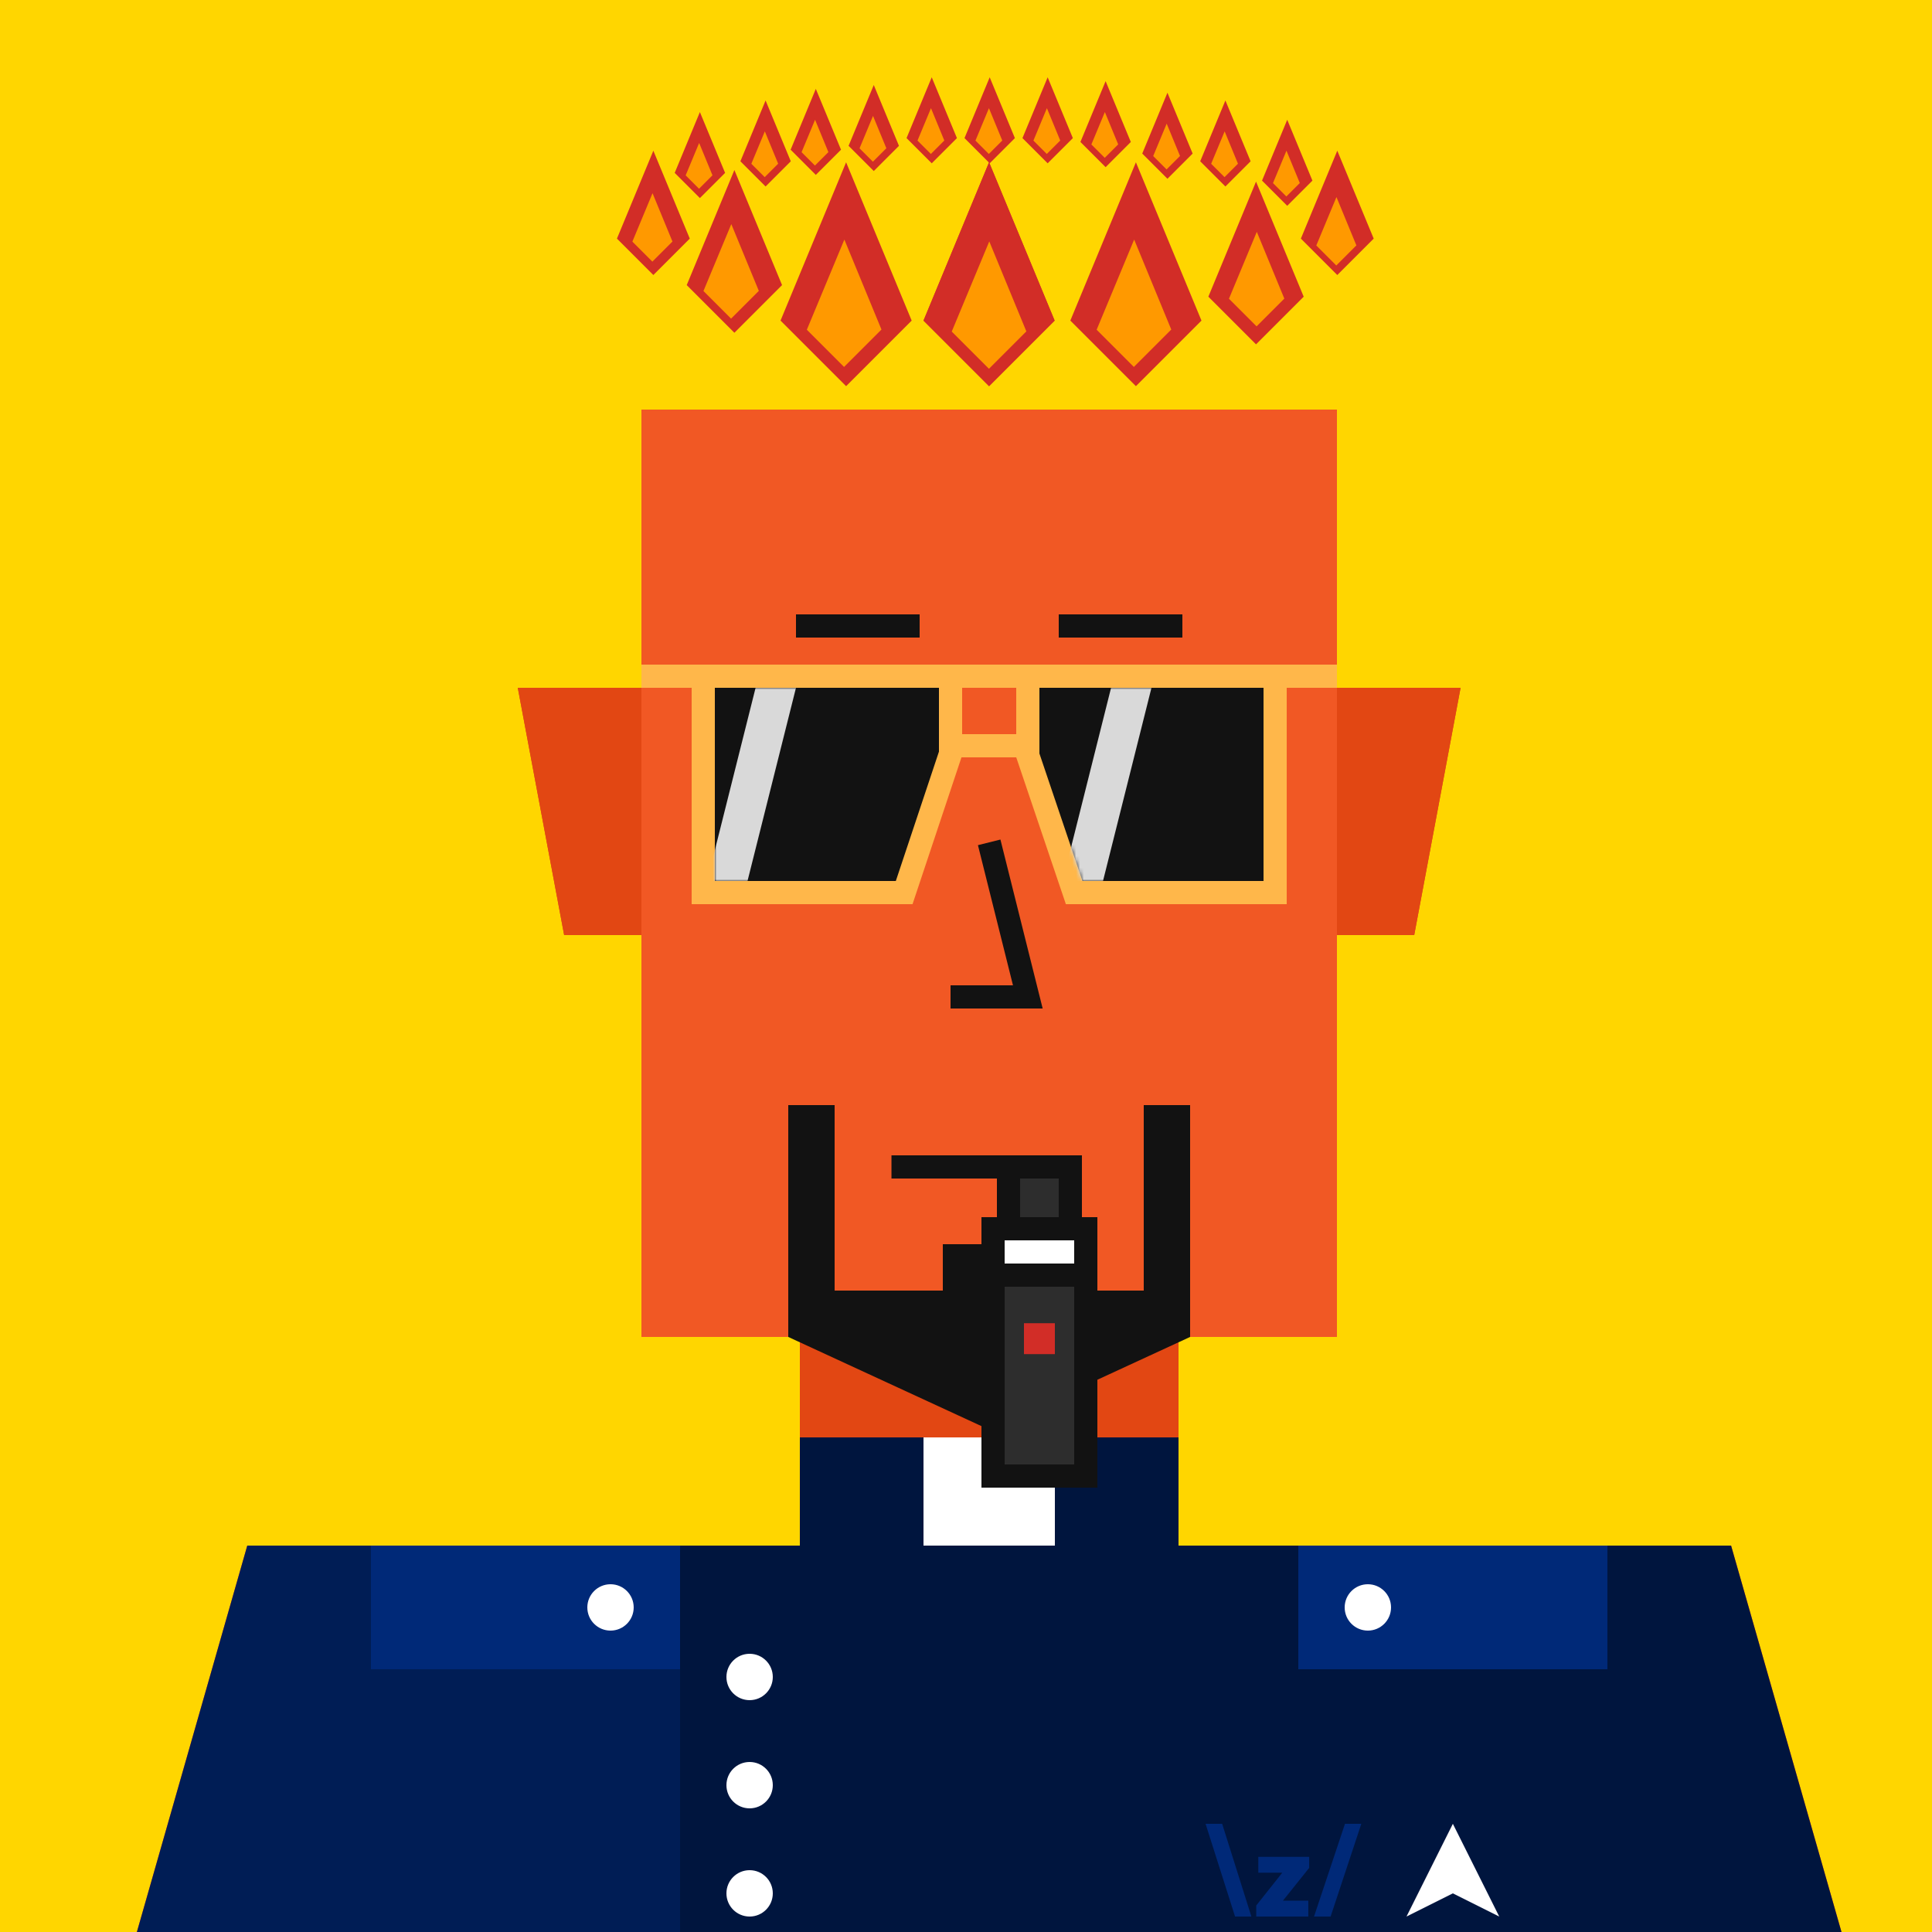 <svg xmlns="http://www.w3.org/2000/svg" viewBox="0 0 500 500"><rect x="0" y="0" width="500" height="500" fill="#333333" stroke="none"/><g id="layer1"><svg width="512" height="512" viewBox="0 0 512 512" fill="none" xmlns="http://www.w3.org/2000/svg">
<rect width="512" height="512" fill="#FFD600"/>
<path d="M134 178H167V242H146L134 178Z" fill="#E24713"/>
<path d="M378 178H345V242H366L378 178Z" fill="#E24713"/>
<rect x="207" y="346" width="98" height="54" fill="#E24713"/>
<path d="M64 400H448L480 512H32L64 400Z" fill="#F15824"/>
<rect x="166" y="106" width="180" height="240" fill="#F15824"/>
</svg>
</g><g id="layer2"><svg width="512" height="512" viewBox="0 0 512 512" fill="none" xmlns="http://www.w3.org/2000/svg">
<path d="M134 178H166V242H146L134 178Z" fill="#E24713"/>
<path d="M378 178H346V242H366L378 178Z" fill="#E24713"/>
<rect x="207" y="346" width="98" height="54" fill="#E24713"/>
<path d="M64 400H448L480 512H32L64 400Z" fill="#F15824"/>
<rect x="166" y="106" width="180" height="240" fill="#F15824"/>
<path d="M256 218L266 258H246" stroke="#121212" stroke-width="6"/>
</svg>
</g><g id="layer3"><svg width="512" height="512" viewBox="0 0 512 512" fill="none" xmlns="http://www.w3.org/2000/svg">
<path d="M239 82.971L255.971 42L272.941 82.971L255.971 99.941L239 82.971Z" fill="#D22D27"/>
<path d="M239 82.971L255.971 42L272.941 82.971L255.971 99.941L239 82.971Z" fill="#D22D27"/>
<path d="M246.31 85.81L256.022 62.478L265.62 85.763L255.941 95.441L246.31 85.81Z" fill="#FF9900"/>
<path d="M277 82.971L293.971 42L310.941 82.971L293.971 99.941L277 82.971Z" fill="#D22D27"/>
<path d="M312.723 76.782L325.059 47L337.395 76.782L325.059 89.118L312.723 76.782Z" fill="#D22D27"/>
<path d="M202 82.971L218.971 42L235.941 82.971L218.971 99.941L202 82.971Z" fill="#D22D27"/>
<path d="M177.723 73.782L190.059 44L202.395 73.782L190.059 86.118L177.723 73.782Z" fill="#D22D27"/>
<path d="M159.664 61.752L169.088 39L178.513 61.752L169.088 71.177L159.664 61.752Z" fill="#D22D27"/>
<path d="M249.611 35.744L256.132 20L262.654 35.744L256.132 42.265L249.611 35.744Z" fill="#D22D27"/>
<path d="M234.611 35.744L241.132 20L247.654 35.744L241.132 42.265L234.611 35.744Z" fill="#D22D27"/>
<path d="M219.611 37.744L226.132 22L232.654 37.744L226.132 44.265L219.611 37.744Z" fill="#D22D27"/>
<path d="M204.611 38.744L211.132 23L217.654 38.744L211.132 45.265L204.611 38.744Z" fill="#D22D27"/>
<path d="M191.611 41.744L198.132 26L204.654 41.744L198.132 48.265L191.611 41.744Z" fill="#D22D27"/>
<path d="M174.611 44.744L181.132 29L187.654 44.744L181.132 51.265L174.611 44.744Z" fill="#D22D27"/>
<path d="M264.611 35.744L271.132 20L277.654 35.744L271.132 42.265L264.611 35.744Z" fill="#D22D27"/>
<path d="M279.611 36.744L286.132 21L292.654 36.744L286.132 43.265L279.611 36.744Z" fill="#D22D27"/>
<path d="M295.611 39.744L302.132 24L308.654 39.744L302.132 46.265L295.611 39.744Z" fill="#D22D27"/>
<path d="M310.611 41.744L317.132 26L323.654 41.744L317.132 48.265L310.611 41.744Z" fill="#D22D27"/>
<path d="M326.611 46.744L333.132 31L339.654 46.744L333.132 53.265L326.611 46.744Z" fill="#D22D27"/>
<path d="M336.664 61.752L346.088 39L355.513 61.752L346.088 71.177L336.664 61.752Z" fill="#D22D27"/>
<path d="M283.81 85.332L293.522 62L303.12 85.285L293.441 94.963L283.81 85.332Z" fill="#FF9900"/>
<path d="M208.81 85.332L218.522 62L228.12 85.285L218.441 94.963L208.81 85.332Z" fill="#FF9900"/>
<path d="M182.054 75.315L189.261 58L196.383 75.28L189.201 82.462L182.054 75.315Z" fill="#FF9900"/>
<path d="M163.658 62.533L168.875 50L174.03 62.508L168.831 67.707L163.658 62.533Z" fill="#FF9900"/>
<path d="M177.447 45.385L180.938 37L184.386 45.368L180.908 48.846L177.447 45.385Z" fill="#FF9900"/>
<path d="M194.447 42.385L197.938 34L201.386 42.368L197.908 45.846L194.447 42.385Z" fill="#FF9900"/>
<path d="M207.447 39.385L210.938 31L214.386 39.368L210.908 42.846L207.447 39.385Z" fill="#FF9900"/>
<path d="M222.447 38.385L225.938 30L229.386 38.368L225.908 41.846L222.447 38.385Z" fill="#FF9900"/>
<path d="M237.447 36.385L240.938 28L244.386 36.368L240.908 39.846L237.447 36.385Z" fill="#FF9900"/>
<path d="M252.447 36.385L255.938 28L259.386 36.368L255.908 39.846L252.447 36.385Z" fill="#FF9900"/>
<path d="M267.447 36.385L270.938 28L274.386 36.368L270.908 39.846L267.447 36.385Z" fill="#FF9900"/>
<path d="M282.447 37.385L285.938 29L289.386 37.368L285.908 40.846L282.447 37.385Z" fill="#FF9900"/>
<path d="M298.447 40.385L301.938 32L305.386 40.368L301.908 43.846L298.447 40.385Z" fill="#FF9900"/>
<path d="M313.447 42.385L316.938 34L320.386 42.368L316.908 45.846L313.447 42.385Z" fill="#FF9900"/>
<path d="M329.447 47.385L332.938 39L336.386 47.368L332.908 50.846L329.447 47.385Z" fill="#FF9900"/>
<path d="M318.054 77.315L325.261 60L332.383 77.28L325.201 84.462L318.054 77.315Z" fill="#FF9900"/>
<path d="M340.658 63.533L345.875 51L351.03 63.508L345.831 68.707L340.658 63.533Z" fill="#FF9900"/>
</svg>
</g><g id="layer4"><svg width="512" height="512" viewBox="0 0 512 512" fill="none" xmlns="http://www.w3.org/2000/svg">
<rect x="207" y="372" width="32" height="28" fill="#00153E"/>
<rect x="239" y="372" width="34" height="28" fill="white"/>
<rect x="273" y="372" width="32" height="28" fill="#00153E"/>
<path d="M64 400H176V512H32L64 400Z" fill="#001D55"/>
<path d="M176 400H448L480 512H176V400Z" fill="#00153E"/>
<path d="M376 490L388 496L376 472L364 496L376 490Z" fill="white"/>
<path d="M312 472L319.629 496H323.857L316.292 472H312ZM348.078 472L340.068 496H344.36L352.307 472H348.079H348.078ZM325.653 484.652H331.853L325.113 493.139V496H338.591V491.899H332.018L338.814 483.412V480.551H325.653V484.652Z" fill="#002978"/>
<rect x="96" y="400" width="80" height="32" fill="#002978"/>
<rect x="336" y="400" width="80" height="32" fill="#002978"/>
<circle cx="354" cy="416" r="6" fill="white"/>
<circle cx="158" cy="416" r="6" fill="white"/>
<circle cx="194" cy="462" r="6" fill="white"/>
<circle cx="194" cy="434" r="6" fill="white"/>
<circle cx="194" cy="490" r="6" fill="white"/>
</svg>
</g><g id="layer5"><svg width="512" height="512" viewBox="0 0 512 512" fill="none" xmlns="http://www.w3.org/2000/svg">
<rect x="204" y="286" width="12" height="60" fill="#121212"/>
<rect x="296" y="286" width="12" height="60" fill="#121212"/>
<rect x="244" y="322" width="24" height="12" fill="#121212"/>
<path d="M204 334H308V346L256 370L204 346V334Z" fill="#121212"/>
</svg>
</g><g id="layer6"><svg width="512" height="512" viewBox="0 0 512 512" fill="none" xmlns="http://www.w3.org/2000/svg">
<path d="M230.711 302H280" stroke="#121212" stroke-width="6"/>
<rect width="16" height="16" transform="matrix(1 0 0 -1 261 318)" fill="#2D2D2D" stroke="#121212" stroke-width="6"/>
<rect width="24" height="64" transform="matrix(1 0 0 -1 257 382)" fill="#2D2D2D" stroke="#121212" stroke-width="6"/>
<rect width="24" height="12" transform="matrix(1 0 0 -1 257 330)" fill="white" stroke="#121212" stroke-width="6"/>
<rect width="8" height="8" transform="matrix(1 0 0 -1 265 350.446)" fill="#D22D27">
<animate attributeName="fill" dur="4s" repeatCount="indefinite" keyTimes="0;0.8;1" values="#6C0400;#FF0900;#6C0400" />
</rect>
</svg>
</g><g id="layer7"><svg width="512" height="512" viewBox="0 0 512 512" fill="none" xmlns="http://www.w3.org/2000/svg">
  <rect x="212" y="194" width="20" height="20" rx="10" fill="#121212">
    <animate attributeName="rx" values="10;10;1;10;10;1;10;10;" keyTimes="0;0.275;0.3;0.325;0.725;0.75;0.775;1" dur="4s" repeatCount="indefinite" />
    <animate attributeName="height" values="20;20;2;20;20;2;20;20" keyTimes="0;0.275;0.3;0.325;0.725;0.75;0.775;1" dur="4s" repeatCount="indefinite" />
    <animate attributeName="y" values="194;194;203;194;194;203;194;194" keyTimes="0;0.275;0.3;0.325;0.725;0.75;0.775;1" dur="4s" repeatCount="indefinite" />
  </rect>
  <rect x="280" y="194" width="20" height="20" rx="10" fill="#121212">
    <animate attributeName="rx" values="10;10;1;10;10;1;10;10" keyTimes="0;0.275;0.3;0.325;0.725;0.75;0.775;1" dur="4s" repeatCount="indefinite" />
    <animate attributeName="height" values="20;20;2;20;20;2;20;20" keyTimes="0;0.275;0.3;0.325;0.725;0.75;0.775;1" dur="4s" repeatCount="indefinite" />
    <animate attributeName="y" values="194;194;203;194;194;203;194;194" keyTimes="0;0.275;0.3;0.325;0.725;0.75;0.775;1" dur="4s" repeatCount="indefinite" />
  </rect>
  <path d="M206 162H238" stroke="#121212" stroke-width="6"/>
  <path d="M274 162H306" stroke="#121212" stroke-width="6"/>
</svg>
</g><g id="layer8"><svg width="512" height="512" viewBox="0 0 512 512" fill="none" xmlns="http://www.w3.org/2000/svg">
<path d="M182 175H246V195L234 231H182V175Z" fill="#121212"/>
<path d="M182 175H246V195L234 231H182V175ZM182 175H166" stroke="#FFB74A" stroke-width="6"/>
<path d="M247 175H266" stroke="#FFB74A" stroke-width="6"/>
<path d="M247 193H266" stroke="#FFB74A" stroke-width="6"/>
<path d="M266 175H330V231H278L266 195.5V175Z" fill="#121212"/>
<path d="M330 175H266V195.5L278 231H330V175ZM330 175H346" stroke="#FFB74A" stroke-width="6"/>
<mask id="mask0_143_2" style="mask-type:alpha" maskUnits="userSpaceOnUse" x="185" y="178" width="58" height="50">
<path d="M185 178H243V195L232 228H223.188H185V178Z" fill="#121212"/>
</mask>
<g mask="url(#mask0_143_2)">
<path d="M195.545 178H206L193.455 228H183L195.545 178Z" fill="#D9D9D9">
<animateTransform attributeName="transform" type="translate" dur="4s" repeatCount="indefinite" keyTimes="0;0.8;1" values="-32 0;-32 0;48 0" />
</path>
</g>
<mask id="mask1_143_2" style="mask-type:alpha" maskUnits="userSpaceOnUse" x="269" y="178" width="58" height="50">
<path d="M327 178H269V195L280 228H288.812H327V178Z" fill="#121212"/>
</mask>
<g mask="url(#mask1_143_2)">
<path d="M287.545 178H298L285.455 228H275L287.545 178Z" fill="#D9D9D9">
<animateTransform attributeName="transform" type="translate" dur="4s" repeatCount="indefinite" keyTimes="0;0.8;1" values="-32 0;-32 0;48 0" />
</path>
</g>
</svg>
</g></svg>